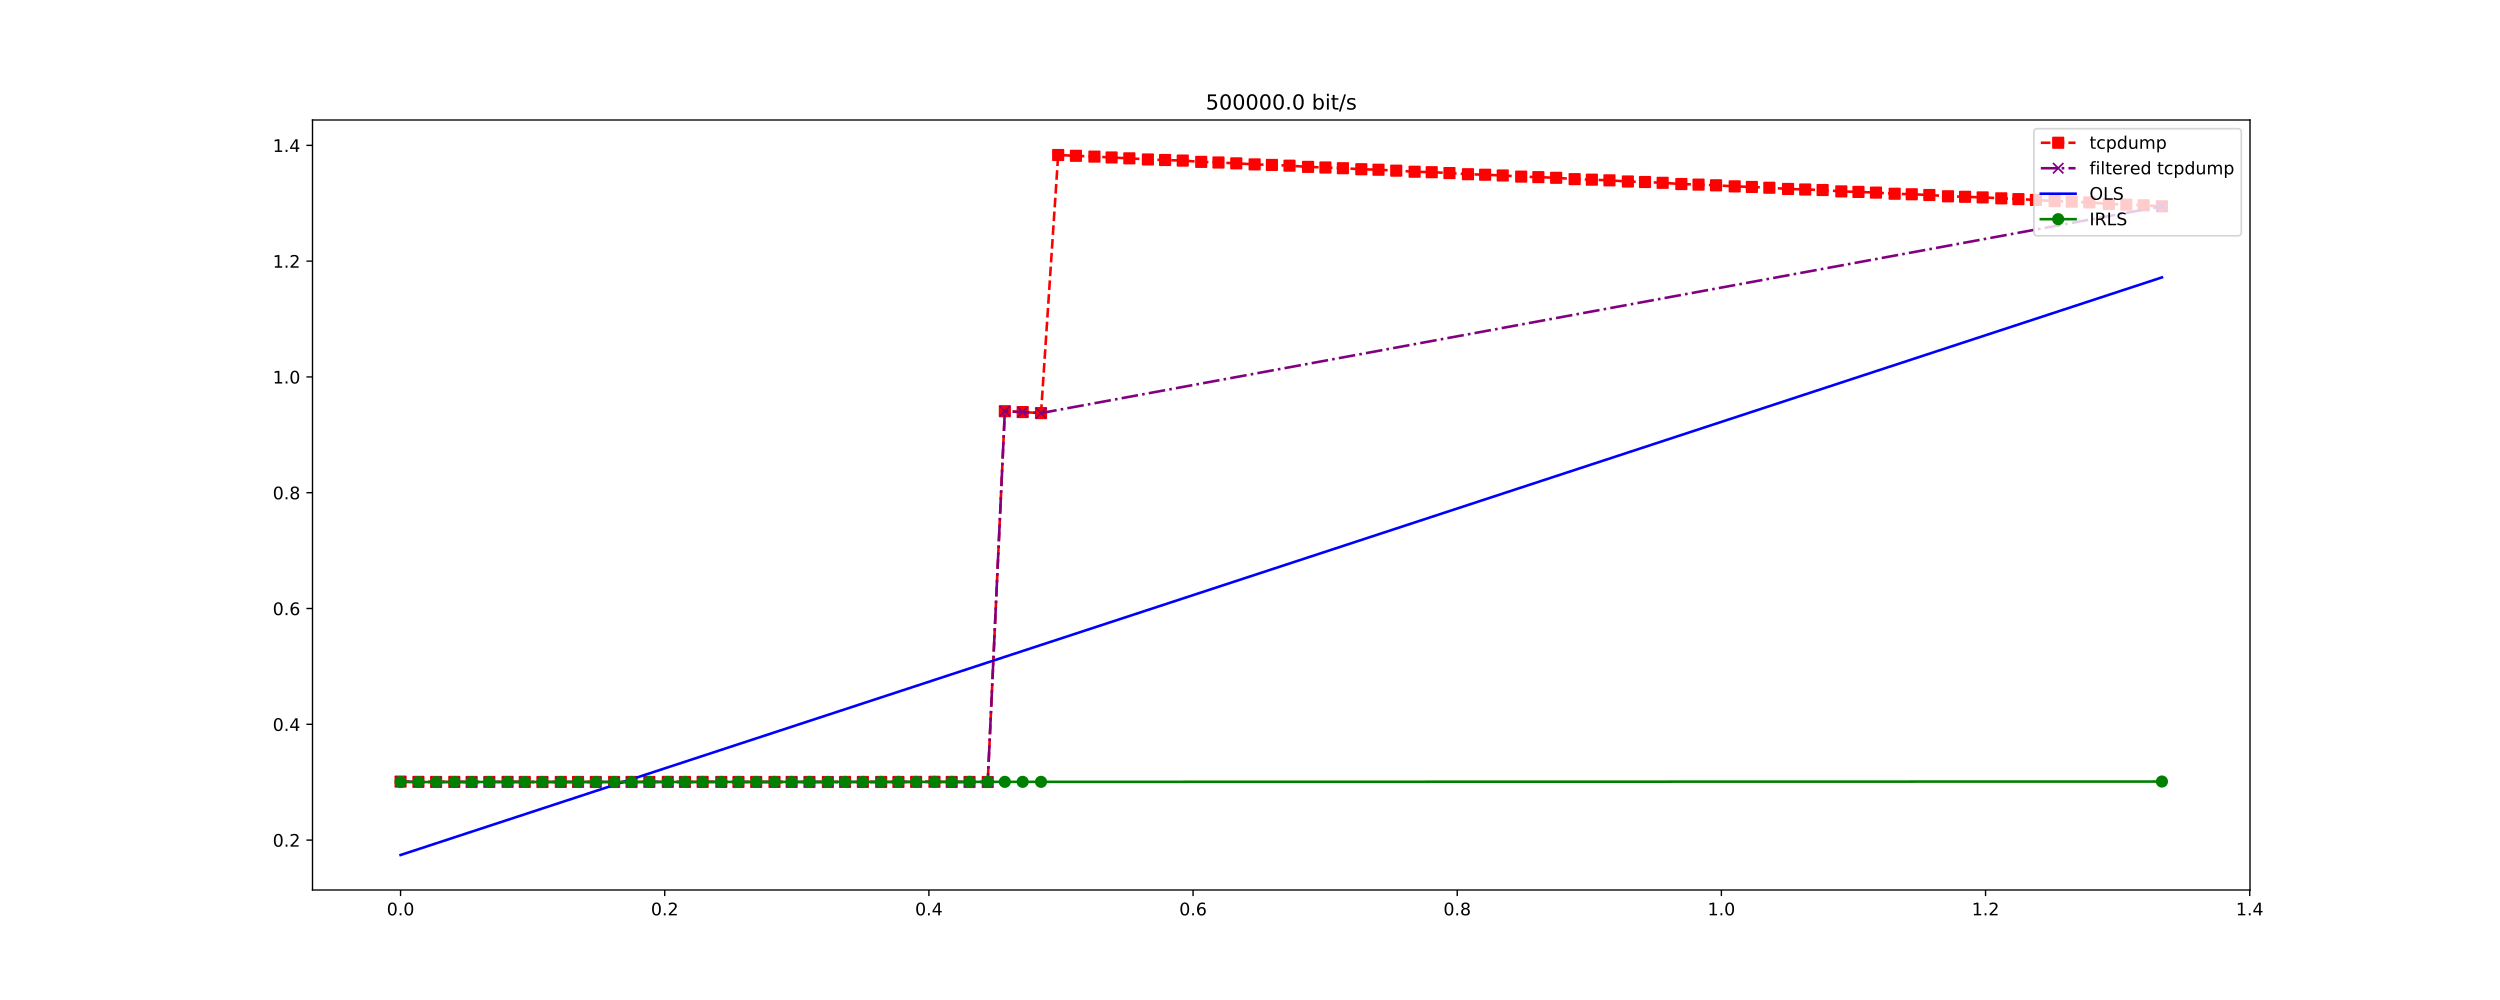 <?xml version="1.0" encoding="utf-8" standalone="no"?>
<!DOCTYPE svg PUBLIC "-//W3C//DTD SVG 1.1//EN"
  "http://www.w3.org/Graphics/SVG/1.1/DTD/svg11.dtd">
<!-- Created with matplotlib (http://matplotlib.org/) -->
<svg height="576pt" version="1.1" viewBox="0 0 1440 576" width="1440pt" xmlns="http://www.w3.org/2000/svg" xmlns:xlink="http://www.w3.org/1999/xlink">
 <defs>
  <style type="text/css">
*{stroke-linecap:butt;stroke-linejoin:round;}
  </style>
 </defs>
 <g id="figure_1">
  <g id="patch_1">
   <path d="M 0 576 
L 1440 576 
L 1440 0 
L 0 0 
z
" style="fill:#ffffff;"/>
  </g>
  <g id="axes_1">
   <g id="patch_2">
    <path d="M 180 512.64 
L 1296 512.64 
L 1296 69.12 
L 180 69.12 
z
" style="fill:#ffffff;"/>
   </g>
   <g id="matplotlib.axis_1">
    <g id="xtick_1">
     <g id="line2d_1">
      <defs>
       <path d="M 0 0 
L 0 3.5 
" id="m1a11533c5a" style="stroke:#000000;stroke-width:0.8;"/>
      </defs>
      <g>
       <use style="stroke:#000000;stroke-width:0.8;" x="230.727" xlink:href="#m1a11533c5a" y="512.64"/>
      </g>
     </g>
     <g id="text_1">
      <!-- 0.0 -->
      <defs>
       <path d="M 31.781 66.406 
Q 24.172 66.406 20.328 58.906 
Q 16.5 51.422 16.5 36.375 
Q 16.5 21.391 20.328 13.891 
Q 24.172 6.391 31.781 6.391 
Q 39.453 6.391 43.281 13.891 
Q 47.125 21.391 47.125 36.375 
Q 47.125 51.422 43.281 58.906 
Q 39.453 66.406 31.781 66.406 
z
M 31.781 74.219 
Q 44.047 74.219 50.516 64.516 
Q 56.984 54.828 56.984 36.375 
Q 56.984 17.969 50.516 8.266 
Q 44.047 -1.422 31.781 -1.422 
Q 19.531 -1.422 13.062 8.266 
Q 6.594 17.969 6.594 36.375 
Q 6.594 54.828 13.062 64.516 
Q 19.531 74.219 31.781 74.219 
z
" id="DejaVuSans-30"/>
       <path d="M 10.688 12.406 
L 21 12.406 
L 21 0 
L 10.688 0 
z
" id="DejaVuSans-2e"/>
      </defs>
      <g transform="translate(222.776 527.238)scale(0.1 -0.1)">
       <use xlink:href="#DejaVuSans-30"/>
       <use x="63.623" xlink:href="#DejaVuSans-2e"/>
       <use x="95.41" xlink:href="#DejaVuSans-30"/>
      </g>
     </g>
    </g>
    <g id="xtick_2">
     <g id="line2d_2">
      <g>
       <use style="stroke:#000000;stroke-width:0.8;" x="382.886" xlink:href="#m1a11533c5a" y="512.64"/>
      </g>
     </g>
     <g id="text_2">
      <!-- 0.2 -->
      <defs>
       <path d="M 19.188 8.297 
L 53.609 8.297 
L 53.609 0 
L 7.328 0 
L 7.328 8.297 
Q 12.938 14.109 22.625 23.891 
Q 32.328 33.688 34.812 36.531 
Q 39.547 41.844 41.422 45.531 
Q 43.312 49.219 43.312 52.781 
Q 43.312 58.594 39.234 62.25 
Q 35.156 65.922 28.609 65.922 
Q 23.969 65.922 18.812 64.312 
Q 13.672 62.703 7.812 59.422 
L 7.812 69.391 
Q 13.766 71.781 18.938 73 
Q 24.125 74.219 28.422 74.219 
Q 39.75 74.219 46.484 68.547 
Q 53.219 62.891 53.219 53.422 
Q 53.219 48.922 51.531 44.891 
Q 49.859 40.875 45.406 35.406 
Q 44.188 33.984 37.641 27.219 
Q 31.109 20.453 19.188 8.297 
z
" id="DejaVuSans-32"/>
      </defs>
      <g transform="translate(374.935 527.238)scale(0.1 -0.1)">
       <use xlink:href="#DejaVuSans-30"/>
       <use x="63.623" xlink:href="#DejaVuSans-2e"/>
       <use x="95.41" xlink:href="#DejaVuSans-32"/>
      </g>
     </g>
    </g>
    <g id="xtick_3">
     <g id="line2d_3">
      <g>
       <use style="stroke:#000000;stroke-width:0.8;" x="535.045" xlink:href="#m1a11533c5a" y="512.64"/>
      </g>
     </g>
     <g id="text_3">
      <!-- 0.4 -->
      <defs>
       <path d="M 37.797 64.312 
L 12.891 25.391 
L 37.797 25.391 
z
M 35.203 72.906 
L 47.609 72.906 
L 47.609 25.391 
L 58.016 25.391 
L 58.016 17.188 
L 47.609 17.188 
L 47.609 0 
L 37.797 0 
L 37.797 17.188 
L 4.891 17.188 
L 4.891 26.703 
z
" id="DejaVuSans-34"/>
      </defs>
      <g transform="translate(527.094 527.238)scale(0.1 -0.1)">
       <use xlink:href="#DejaVuSans-30"/>
       <use x="63.623" xlink:href="#DejaVuSans-2e"/>
       <use x="95.41" xlink:href="#DejaVuSans-34"/>
      </g>
     </g>
    </g>
    <g id="xtick_4">
     <g id="line2d_4">
      <g>
       <use style="stroke:#000000;stroke-width:0.8;" x="687.204" xlink:href="#m1a11533c5a" y="512.64"/>
      </g>
     </g>
     <g id="text_4">
      <!-- 0.6 -->
      <defs>
       <path d="M 33.016 40.375 
Q 26.375 40.375 22.484 35.828 
Q 18.609 31.297 18.609 23.391 
Q 18.609 15.531 22.484 10.953 
Q 26.375 6.391 33.016 6.391 
Q 39.656 6.391 43.531 10.953 
Q 47.406 15.531 47.406 23.391 
Q 47.406 31.297 43.531 35.828 
Q 39.656 40.375 33.016 40.375 
z
M 52.594 71.297 
L 52.594 62.312 
Q 48.875 64.062 45.094 64.984 
Q 41.312 65.922 37.594 65.922 
Q 27.828 65.922 22.672 59.328 
Q 17.531 52.734 16.797 39.406 
Q 19.672 43.656 24.016 45.922 
Q 28.375 48.188 33.594 48.188 
Q 44.578 48.188 50.953 41.516 
Q 57.328 34.859 57.328 23.391 
Q 57.328 12.156 50.688 5.359 
Q 44.047 -1.422 33.016 -1.422 
Q 20.359 -1.422 13.672 8.266 
Q 6.984 17.969 6.984 36.375 
Q 6.984 53.656 15.188 63.938 
Q 23.391 74.219 37.203 74.219 
Q 40.922 74.219 44.703 73.484 
Q 48.484 72.75 52.594 71.297 
z
" id="DejaVuSans-36"/>
      </defs>
      <g transform="translate(679.253 527.238)scale(0.1 -0.1)">
       <use xlink:href="#DejaVuSans-30"/>
       <use x="63.623" xlink:href="#DejaVuSans-2e"/>
       <use x="95.41" xlink:href="#DejaVuSans-36"/>
      </g>
     </g>
    </g>
    <g id="xtick_5">
     <g id="line2d_5">
      <g>
       <use style="stroke:#000000;stroke-width:0.8;" x="839.363" xlink:href="#m1a11533c5a" y="512.64"/>
      </g>
     </g>
     <g id="text_5">
      <!-- 0.8 -->
      <defs>
       <path d="M 31.781 34.625 
Q 24.75 34.625 20.719 30.859 
Q 16.703 27.094 16.703 20.516 
Q 16.703 13.922 20.719 10.156 
Q 24.75 6.391 31.781 6.391 
Q 38.812 6.391 42.859 10.172 
Q 46.922 13.969 46.922 20.516 
Q 46.922 27.094 42.891 30.859 
Q 38.875 34.625 31.781 34.625 
z
M 21.922 38.812 
Q 15.578 40.375 12.031 44.719 
Q 8.5 49.078 8.5 55.328 
Q 8.5 64.062 14.719 69.141 
Q 20.953 74.219 31.781 74.219 
Q 42.672 74.219 48.875 69.141 
Q 55.078 64.062 55.078 55.328 
Q 55.078 49.078 51.531 44.719 
Q 48 40.375 41.703 38.812 
Q 48.828 37.156 52.797 32.312 
Q 56.781 27.484 56.781 20.516 
Q 56.781 9.906 50.312 4.234 
Q 43.844 -1.422 31.781 -1.422 
Q 19.734 -1.422 13.25 4.234 
Q 6.781 9.906 6.781 20.516 
Q 6.781 27.484 10.781 32.312 
Q 14.797 37.156 21.922 38.812 
z
M 18.312 54.391 
Q 18.312 48.734 21.844 45.562 
Q 25.391 42.391 31.781 42.391 
Q 38.141 42.391 41.719 45.562 
Q 45.312 48.734 45.312 54.391 
Q 45.312 60.062 41.719 63.234 
Q 38.141 66.406 31.781 66.406 
Q 25.391 66.406 21.844 63.234 
Q 18.312 60.062 18.312 54.391 
z
" id="DejaVuSans-38"/>
      </defs>
      <g transform="translate(831.412 527.238)scale(0.1 -0.1)">
       <use xlink:href="#DejaVuSans-30"/>
       <use x="63.623" xlink:href="#DejaVuSans-2e"/>
       <use x="95.41" xlink:href="#DejaVuSans-38"/>
      </g>
     </g>
    </g>
    <g id="xtick_6">
     <g id="line2d_6">
      <g>
       <use style="stroke:#000000;stroke-width:0.8;" x="991.522" xlink:href="#m1a11533c5a" y="512.64"/>
      </g>
     </g>
     <g id="text_6">
      <!-- 1.0 -->
      <defs>
       <path d="M 12.406 8.297 
L 28.516 8.297 
L 28.516 63.922 
L 10.984 60.406 
L 10.984 69.391 
L 28.422 72.906 
L 38.281 72.906 
L 38.281 8.297 
L 54.391 8.297 
L 54.391 0 
L 12.406 0 
z
" id="DejaVuSans-31"/>
      </defs>
      <g transform="translate(983.571 527.238)scale(0.1 -0.1)">
       <use xlink:href="#DejaVuSans-31"/>
       <use x="63.623" xlink:href="#DejaVuSans-2e"/>
       <use x="95.41" xlink:href="#DejaVuSans-30"/>
      </g>
     </g>
    </g>
    <g id="xtick_7">
     <g id="line2d_7">
      <g>
       <use style="stroke:#000000;stroke-width:0.8;" x="1143.681" xlink:href="#m1a11533c5a" y="512.64"/>
      </g>
     </g>
     <g id="text_7">
      <!-- 1.2 -->
      <g transform="translate(1135.73 527.238)scale(0.1 -0.1)">
       <use xlink:href="#DejaVuSans-31"/>
       <use x="63.623" xlink:href="#DejaVuSans-2e"/>
       <use x="95.41" xlink:href="#DejaVuSans-32"/>
      </g>
     </g>
    </g>
    <g id="xtick_8">
     <g id="line2d_8">
      <g>
       <use style="stroke:#000000;stroke-width:0.8;" x="1295.84" xlink:href="#m1a11533c5a" y="512.64"/>
      </g>
     </g>
     <g id="text_8">
      <!-- 1.4 -->
      <g transform="translate(1287.889 527.238)scale(0.1 -0.1)">
       <use xlink:href="#DejaVuSans-31"/>
       <use x="63.623" xlink:href="#DejaVuSans-2e"/>
       <use x="95.41" xlink:href="#DejaVuSans-34"/>
      </g>
     </g>
    </g>
   </g>
   <g id="matplotlib.axis_2">
    <g id="ytick_1">
     <g id="line2d_9">
      <defs>
       <path d="M 0 0 
L -3.5 0 
" id="m6f95497fe3" style="stroke:#000000;stroke-width:0.8;"/>
      </defs>
      <g>
       <use style="stroke:#000000;stroke-width:0.8;" x="180" xlink:href="#m6f95497fe3" y="483.896"/>
      </g>
     </g>
     <g id="text_9">
      <!-- 0.2 -->
      <g transform="translate(157.097 487.695)scale(0.1 -0.1)">
       <use xlink:href="#DejaVuSans-30"/>
       <use x="63.623" xlink:href="#DejaVuSans-2e"/>
       <use x="95.41" xlink:href="#DejaVuSans-32"/>
      </g>
     </g>
    </g>
    <g id="ytick_2">
     <g id="line2d_10">
      <g>
       <use style="stroke:#000000;stroke-width:0.8;" x="180" xlink:href="#m6f95497fe3" y="417.199"/>
      </g>
     </g>
     <g id="text_10">
      <!-- 0.4 -->
      <g transform="translate(157.097 420.999)scale(0.1 -0.1)">
       <use xlink:href="#DejaVuSans-30"/>
       <use x="63.623" xlink:href="#DejaVuSans-2e"/>
       <use x="95.41" xlink:href="#DejaVuSans-34"/>
      </g>
     </g>
    </g>
    <g id="ytick_3">
     <g id="line2d_11">
      <g>
       <use style="stroke:#000000;stroke-width:0.8;" x="180" xlink:href="#m6f95497fe3" y="350.503"/>
      </g>
     </g>
     <g id="text_11">
      <!-- 0.6 -->
      <g transform="translate(157.097 354.302)scale(0.1 -0.1)">
       <use xlink:href="#DejaVuSans-30"/>
       <use x="63.623" xlink:href="#DejaVuSans-2e"/>
       <use x="95.41" xlink:href="#DejaVuSans-36"/>
      </g>
     </g>
    </g>
    <g id="ytick_4">
     <g id="line2d_12">
      <g>
       <use style="stroke:#000000;stroke-width:0.8;" x="180" xlink:href="#m6f95497fe3" y="283.807"/>
      </g>
     </g>
     <g id="text_12">
      <!-- 0.8 -->
      <g transform="translate(157.097 287.606)scale(0.1 -0.1)">
       <use xlink:href="#DejaVuSans-30"/>
       <use x="63.623" xlink:href="#DejaVuSans-2e"/>
       <use x="95.41" xlink:href="#DejaVuSans-38"/>
      </g>
     </g>
    </g>
    <g id="ytick_5">
     <g id="line2d_13">
      <g>
       <use style="stroke:#000000;stroke-width:0.8;" x="180" xlink:href="#m6f95497fe3" y="217.111"/>
      </g>
     </g>
     <g id="text_13">
      <!-- 1.0 -->
      <g transform="translate(157.097 220.91)scale(0.1 -0.1)">
       <use xlink:href="#DejaVuSans-31"/>
       <use x="63.623" xlink:href="#DejaVuSans-2e"/>
       <use x="95.41" xlink:href="#DejaVuSans-30"/>
      </g>
     </g>
    </g>
    <g id="ytick_6">
     <g id="line2d_14">
      <g>
       <use style="stroke:#000000;stroke-width:0.8;" x="180" xlink:href="#m6f95497fe3" y="150.414"/>
      </g>
     </g>
     <g id="text_14">
      <!-- 1.2 -->
      <g transform="translate(157.097 154.214)scale(0.1 -0.1)">
       <use xlink:href="#DejaVuSans-31"/>
       <use x="63.623" xlink:href="#DejaVuSans-2e"/>
       <use x="95.41" xlink:href="#DejaVuSans-32"/>
      </g>
     </g>
    </g>
    <g id="ytick_7">
     <g id="line2d_15">
      <g>
       <use style="stroke:#000000;stroke-width:0.8;" x="180" xlink:href="#m6f95497fe3" y="83.718"/>
      </g>
     </g>
     <g id="text_15">
      <!-- 1.4 -->
      <g transform="translate(157.097 87.517)scale(0.1 -0.1)">
       <use xlink:href="#DejaVuSans-31"/>
       <use x="63.623" xlink:href="#DejaVuSans-2e"/>
       <use x="95.41" xlink:href="#DejaVuSans-34"/>
      </g>
     </g>
    </g>
   </g>
   <g id="line2d_16">
    <path clip-path="url(#pec28e79704)" d="M 230.727 450.203 
L 241.018 450.363 
L 251.204 450.39 
L 261.674 450.376 
L 271.663 450.412 
L 281.847 450.404 
L 292.365 450.361 
L 302.267 450.398 
L 312.444 450.415 
L 323.008 450.4 
L 332.95 450.4 
L 343.181 450.408 
L 353.738 450.408 
L 363.772 450.408 
L 374.025 450.381 
L 384.648 450.374 
L 394.531 450.407 
L 404.713 450.376 
L 415.462 450.392 
L 425.355 450.41 
L 435.576 450.407 
L 446.117 450.401 
L 455.992 450.4 
L 466.244 450.411 
L 476.857 450.426 
L 486.75 450.404 
L 497.001 450.397 
L 507.559 450.41 
L 517.495 450.407 
L 527.694 450.362 
L 538.253 450.326 
L 548.185 450.415 
L 558.444 450.415 
L 568.934 450.425 
L 578.79 236.85 
L 589.058 237.352 
L 599.633 237.942 
L 609.507 89.28 
L 619.73 89.748 
L 630.393 90.201 
L 640.284 90.714 
L 650.505 91.188 
L 661.184 91.85 
L 671.089 92.17 
L 681.268 92.488 
L 691.898 93.247 
L 701.839 93.596 
L 712.089 94.076 
L 722.668 94.68 
L 732.618 94.988 
L 742.764 95.43 
L 753.445 96.127 
L 763.439 96.483 
L 773.504 96.882 
L 784.111 97.475 
L 794.014 97.766 
L 804.234 98.291 
L 814.821 98.916 
L 824.672 99.175 
L 834.882 99.684 
L 845.553 100.347 
L 855.435 100.645 
L 865.568 101.081 
L 876.206 101.719 
L 886.088 102.04 
L 896.336 102.4 
L 906.997 103.17 
L 916.905 103.498 
L 927.037 103.878 
L 937.648 104.543 
L 947.513 104.831 
L 957.696 105.298 
L 968.455 106.005 
L 978.355 106.323 
L 988.448 106.732 
L 999.19 107.347 
L 1009.076 107.686 
L 1019.144 108.131 
L 1029.907 108.841 
L 1039.796 109.152 
L 1049.825 109.436 
L 1060.6 110.241 
L 1070.469 110.538 
L 1080.57 110.951 
L 1091.322 111.601 
L 1101.173 111.889 
L 1111.297 112.322 
L 1122.041 113.063 
L 1131.889 113.357 
L 1142.01 113.693 
L 1152.749 114.226 
L 1162.603 114.7 
L 1172.688 115.156 
L 1183.466 115.869 
L 1193.324 116.165 
L 1203.456 116.582 
L 1214.689 117.479 
L 1224.756 117.894 
L 1234.758 118.253 
L 1245.273 118.824 
" style="fill:none;stroke:#ff0000;stroke-dasharray:5.55,2.4;stroke-dashoffset:0;stroke-width:1.5;"/>
    <defs>
     <path d="M -3 3 
L 3 3 
L 3 -3 
L -3 -3 
z
" id="mde1d4f06ae" style="stroke:#ff0000;stroke-linejoin:miter;"/>
    </defs>
    <g clip-path="url(#pec28e79704)">
     <use style="fill:#ff0000;stroke:#ff0000;stroke-linejoin:miter;" x="230.727" xlink:href="#mde1d4f06ae" y="450.203"/>
     <use style="fill:#ff0000;stroke:#ff0000;stroke-linejoin:miter;" x="241.018" xlink:href="#mde1d4f06ae" y="450.363"/>
     <use style="fill:#ff0000;stroke:#ff0000;stroke-linejoin:miter;" x="251.204" xlink:href="#mde1d4f06ae" y="450.39"/>
     <use style="fill:#ff0000;stroke:#ff0000;stroke-linejoin:miter;" x="261.674" xlink:href="#mde1d4f06ae" y="450.376"/>
     <use style="fill:#ff0000;stroke:#ff0000;stroke-linejoin:miter;" x="271.663" xlink:href="#mde1d4f06ae" y="450.412"/>
     <use style="fill:#ff0000;stroke:#ff0000;stroke-linejoin:miter;" x="281.847" xlink:href="#mde1d4f06ae" y="450.404"/>
     <use style="fill:#ff0000;stroke:#ff0000;stroke-linejoin:miter;" x="292.365" xlink:href="#mde1d4f06ae" y="450.361"/>
     <use style="fill:#ff0000;stroke:#ff0000;stroke-linejoin:miter;" x="302.267" xlink:href="#mde1d4f06ae" y="450.398"/>
     <use style="fill:#ff0000;stroke:#ff0000;stroke-linejoin:miter;" x="312.444" xlink:href="#mde1d4f06ae" y="450.415"/>
     <use style="fill:#ff0000;stroke:#ff0000;stroke-linejoin:miter;" x="323.008" xlink:href="#mde1d4f06ae" y="450.4"/>
     <use style="fill:#ff0000;stroke:#ff0000;stroke-linejoin:miter;" x="332.95" xlink:href="#mde1d4f06ae" y="450.4"/>
     <use style="fill:#ff0000;stroke:#ff0000;stroke-linejoin:miter;" x="343.181" xlink:href="#mde1d4f06ae" y="450.408"/>
     <use style="fill:#ff0000;stroke:#ff0000;stroke-linejoin:miter;" x="353.738" xlink:href="#mde1d4f06ae" y="450.408"/>
     <use style="fill:#ff0000;stroke:#ff0000;stroke-linejoin:miter;" x="363.772" xlink:href="#mde1d4f06ae" y="450.408"/>
     <use style="fill:#ff0000;stroke:#ff0000;stroke-linejoin:miter;" x="374.025" xlink:href="#mde1d4f06ae" y="450.381"/>
     <use style="fill:#ff0000;stroke:#ff0000;stroke-linejoin:miter;" x="384.648" xlink:href="#mde1d4f06ae" y="450.374"/>
     <use style="fill:#ff0000;stroke:#ff0000;stroke-linejoin:miter;" x="394.531" xlink:href="#mde1d4f06ae" y="450.407"/>
     <use style="fill:#ff0000;stroke:#ff0000;stroke-linejoin:miter;" x="404.713" xlink:href="#mde1d4f06ae" y="450.376"/>
     <use style="fill:#ff0000;stroke:#ff0000;stroke-linejoin:miter;" x="415.462" xlink:href="#mde1d4f06ae" y="450.392"/>
     <use style="fill:#ff0000;stroke:#ff0000;stroke-linejoin:miter;" x="425.355" xlink:href="#mde1d4f06ae" y="450.41"/>
     <use style="fill:#ff0000;stroke:#ff0000;stroke-linejoin:miter;" x="435.576" xlink:href="#mde1d4f06ae" y="450.407"/>
     <use style="fill:#ff0000;stroke:#ff0000;stroke-linejoin:miter;" x="446.117" xlink:href="#mde1d4f06ae" y="450.401"/>
     <use style="fill:#ff0000;stroke:#ff0000;stroke-linejoin:miter;" x="455.992" xlink:href="#mde1d4f06ae" y="450.4"/>
     <use style="fill:#ff0000;stroke:#ff0000;stroke-linejoin:miter;" x="466.244" xlink:href="#mde1d4f06ae" y="450.411"/>
     <use style="fill:#ff0000;stroke:#ff0000;stroke-linejoin:miter;" x="476.857" xlink:href="#mde1d4f06ae" y="450.426"/>
     <use style="fill:#ff0000;stroke:#ff0000;stroke-linejoin:miter;" x="486.75" xlink:href="#mde1d4f06ae" y="450.404"/>
     <use style="fill:#ff0000;stroke:#ff0000;stroke-linejoin:miter;" x="497.001" xlink:href="#mde1d4f06ae" y="450.397"/>
     <use style="fill:#ff0000;stroke:#ff0000;stroke-linejoin:miter;" x="507.559" xlink:href="#mde1d4f06ae" y="450.41"/>
     <use style="fill:#ff0000;stroke:#ff0000;stroke-linejoin:miter;" x="517.495" xlink:href="#mde1d4f06ae" y="450.407"/>
     <use style="fill:#ff0000;stroke:#ff0000;stroke-linejoin:miter;" x="527.694" xlink:href="#mde1d4f06ae" y="450.362"/>
     <use style="fill:#ff0000;stroke:#ff0000;stroke-linejoin:miter;" x="538.253" xlink:href="#mde1d4f06ae" y="450.326"/>
     <use style="fill:#ff0000;stroke:#ff0000;stroke-linejoin:miter;" x="548.185" xlink:href="#mde1d4f06ae" y="450.415"/>
     <use style="fill:#ff0000;stroke:#ff0000;stroke-linejoin:miter;" x="558.444" xlink:href="#mde1d4f06ae" y="450.415"/>
     <use style="fill:#ff0000;stroke:#ff0000;stroke-linejoin:miter;" x="568.934" xlink:href="#mde1d4f06ae" y="450.425"/>
     <use style="fill:#ff0000;stroke:#ff0000;stroke-linejoin:miter;" x="578.79" xlink:href="#mde1d4f06ae" y="236.85"/>
     <use style="fill:#ff0000;stroke:#ff0000;stroke-linejoin:miter;" x="589.058" xlink:href="#mde1d4f06ae" y="237.352"/>
     <use style="fill:#ff0000;stroke:#ff0000;stroke-linejoin:miter;" x="599.633" xlink:href="#mde1d4f06ae" y="237.942"/>
     <use style="fill:#ff0000;stroke:#ff0000;stroke-linejoin:miter;" x="609.507" xlink:href="#mde1d4f06ae" y="89.28"/>
     <use style="fill:#ff0000;stroke:#ff0000;stroke-linejoin:miter;" x="619.73" xlink:href="#mde1d4f06ae" y="89.748"/>
     <use style="fill:#ff0000;stroke:#ff0000;stroke-linejoin:miter;" x="630.393" xlink:href="#mde1d4f06ae" y="90.201"/>
     <use style="fill:#ff0000;stroke:#ff0000;stroke-linejoin:miter;" x="640.284" xlink:href="#mde1d4f06ae" y="90.714"/>
     <use style="fill:#ff0000;stroke:#ff0000;stroke-linejoin:miter;" x="650.505" xlink:href="#mde1d4f06ae" y="91.188"/>
     <use style="fill:#ff0000;stroke:#ff0000;stroke-linejoin:miter;" x="661.184" xlink:href="#mde1d4f06ae" y="91.85"/>
     <use style="fill:#ff0000;stroke:#ff0000;stroke-linejoin:miter;" x="671.089" xlink:href="#mde1d4f06ae" y="92.17"/>
     <use style="fill:#ff0000;stroke:#ff0000;stroke-linejoin:miter;" x="681.268" xlink:href="#mde1d4f06ae" y="92.488"/>
     <use style="fill:#ff0000;stroke:#ff0000;stroke-linejoin:miter;" x="691.898" xlink:href="#mde1d4f06ae" y="93.247"/>
     <use style="fill:#ff0000;stroke:#ff0000;stroke-linejoin:miter;" x="701.839" xlink:href="#mde1d4f06ae" y="93.596"/>
     <use style="fill:#ff0000;stroke:#ff0000;stroke-linejoin:miter;" x="712.089" xlink:href="#mde1d4f06ae" y="94.076"/>
     <use style="fill:#ff0000;stroke:#ff0000;stroke-linejoin:miter;" x="722.668" xlink:href="#mde1d4f06ae" y="94.68"/>
     <use style="fill:#ff0000;stroke:#ff0000;stroke-linejoin:miter;" x="732.618" xlink:href="#mde1d4f06ae" y="94.988"/>
     <use style="fill:#ff0000;stroke:#ff0000;stroke-linejoin:miter;" x="742.764" xlink:href="#mde1d4f06ae" y="95.43"/>
     <use style="fill:#ff0000;stroke:#ff0000;stroke-linejoin:miter;" x="753.445" xlink:href="#mde1d4f06ae" y="96.127"/>
     <use style="fill:#ff0000;stroke:#ff0000;stroke-linejoin:miter;" x="763.439" xlink:href="#mde1d4f06ae" y="96.483"/>
     <use style="fill:#ff0000;stroke:#ff0000;stroke-linejoin:miter;" x="773.504" xlink:href="#mde1d4f06ae" y="96.882"/>
     <use style="fill:#ff0000;stroke:#ff0000;stroke-linejoin:miter;" x="784.111" xlink:href="#mde1d4f06ae" y="97.475"/>
     <use style="fill:#ff0000;stroke:#ff0000;stroke-linejoin:miter;" x="794.014" xlink:href="#mde1d4f06ae" y="97.766"/>
     <use style="fill:#ff0000;stroke:#ff0000;stroke-linejoin:miter;" x="804.234" xlink:href="#mde1d4f06ae" y="98.291"/>
     <use style="fill:#ff0000;stroke:#ff0000;stroke-linejoin:miter;" x="814.821" xlink:href="#mde1d4f06ae" y="98.916"/>
     <use style="fill:#ff0000;stroke:#ff0000;stroke-linejoin:miter;" x="824.672" xlink:href="#mde1d4f06ae" y="99.175"/>
     <use style="fill:#ff0000;stroke:#ff0000;stroke-linejoin:miter;" x="834.882" xlink:href="#mde1d4f06ae" y="99.684"/>
     <use style="fill:#ff0000;stroke:#ff0000;stroke-linejoin:miter;" x="845.553" xlink:href="#mde1d4f06ae" y="100.347"/>
     <use style="fill:#ff0000;stroke:#ff0000;stroke-linejoin:miter;" x="855.435" xlink:href="#mde1d4f06ae" y="100.645"/>
     <use style="fill:#ff0000;stroke:#ff0000;stroke-linejoin:miter;" x="865.568" xlink:href="#mde1d4f06ae" y="101.081"/>
     <use style="fill:#ff0000;stroke:#ff0000;stroke-linejoin:miter;" x="876.206" xlink:href="#mde1d4f06ae" y="101.719"/>
     <use style="fill:#ff0000;stroke:#ff0000;stroke-linejoin:miter;" x="886.088" xlink:href="#mde1d4f06ae" y="102.04"/>
     <use style="fill:#ff0000;stroke:#ff0000;stroke-linejoin:miter;" x="896.336" xlink:href="#mde1d4f06ae" y="102.4"/>
     <use style="fill:#ff0000;stroke:#ff0000;stroke-linejoin:miter;" x="906.997" xlink:href="#mde1d4f06ae" y="103.17"/>
     <use style="fill:#ff0000;stroke:#ff0000;stroke-linejoin:miter;" x="916.905" xlink:href="#mde1d4f06ae" y="103.498"/>
     <use style="fill:#ff0000;stroke:#ff0000;stroke-linejoin:miter;" x="927.037" xlink:href="#mde1d4f06ae" y="103.878"/>
     <use style="fill:#ff0000;stroke:#ff0000;stroke-linejoin:miter;" x="937.648" xlink:href="#mde1d4f06ae" y="104.543"/>
     <use style="fill:#ff0000;stroke:#ff0000;stroke-linejoin:miter;" x="947.513" xlink:href="#mde1d4f06ae" y="104.831"/>
     <use style="fill:#ff0000;stroke:#ff0000;stroke-linejoin:miter;" x="957.696" xlink:href="#mde1d4f06ae" y="105.298"/>
     <use style="fill:#ff0000;stroke:#ff0000;stroke-linejoin:miter;" x="968.455" xlink:href="#mde1d4f06ae" y="106.005"/>
     <use style="fill:#ff0000;stroke:#ff0000;stroke-linejoin:miter;" x="978.355" xlink:href="#mde1d4f06ae" y="106.323"/>
     <use style="fill:#ff0000;stroke:#ff0000;stroke-linejoin:miter;" x="988.448" xlink:href="#mde1d4f06ae" y="106.732"/>
     <use style="fill:#ff0000;stroke:#ff0000;stroke-linejoin:miter;" x="999.19" xlink:href="#mde1d4f06ae" y="107.347"/>
     <use style="fill:#ff0000;stroke:#ff0000;stroke-linejoin:miter;" x="1009.076" xlink:href="#mde1d4f06ae" y="107.686"/>
     <use style="fill:#ff0000;stroke:#ff0000;stroke-linejoin:miter;" x="1019.144" xlink:href="#mde1d4f06ae" y="108.131"/>
     <use style="fill:#ff0000;stroke:#ff0000;stroke-linejoin:miter;" x="1029.907" xlink:href="#mde1d4f06ae" y="108.841"/>
     <use style="fill:#ff0000;stroke:#ff0000;stroke-linejoin:miter;" x="1039.796" xlink:href="#mde1d4f06ae" y="109.152"/>
     <use style="fill:#ff0000;stroke:#ff0000;stroke-linejoin:miter;" x="1049.825" xlink:href="#mde1d4f06ae" y="109.436"/>
     <use style="fill:#ff0000;stroke:#ff0000;stroke-linejoin:miter;" x="1060.6" xlink:href="#mde1d4f06ae" y="110.241"/>
     <use style="fill:#ff0000;stroke:#ff0000;stroke-linejoin:miter;" x="1070.469" xlink:href="#mde1d4f06ae" y="110.538"/>
     <use style="fill:#ff0000;stroke:#ff0000;stroke-linejoin:miter;" x="1080.57" xlink:href="#mde1d4f06ae" y="110.951"/>
     <use style="fill:#ff0000;stroke:#ff0000;stroke-linejoin:miter;" x="1091.322" xlink:href="#mde1d4f06ae" y="111.601"/>
     <use style="fill:#ff0000;stroke:#ff0000;stroke-linejoin:miter;" x="1101.173" xlink:href="#mde1d4f06ae" y="111.889"/>
     <use style="fill:#ff0000;stroke:#ff0000;stroke-linejoin:miter;" x="1111.297" xlink:href="#mde1d4f06ae" y="112.322"/>
     <use style="fill:#ff0000;stroke:#ff0000;stroke-linejoin:miter;" x="1122.041" xlink:href="#mde1d4f06ae" y="113.063"/>
     <use style="fill:#ff0000;stroke:#ff0000;stroke-linejoin:miter;" x="1131.889" xlink:href="#mde1d4f06ae" y="113.357"/>
     <use style="fill:#ff0000;stroke:#ff0000;stroke-linejoin:miter;" x="1142.01" xlink:href="#mde1d4f06ae" y="113.693"/>
     <use style="fill:#ff0000;stroke:#ff0000;stroke-linejoin:miter;" x="1152.749" xlink:href="#mde1d4f06ae" y="114.226"/>
     <use style="fill:#ff0000;stroke:#ff0000;stroke-linejoin:miter;" x="1162.603" xlink:href="#mde1d4f06ae" y="114.7"/>
     <use style="fill:#ff0000;stroke:#ff0000;stroke-linejoin:miter;" x="1172.688" xlink:href="#mde1d4f06ae" y="115.156"/>
     <use style="fill:#ff0000;stroke:#ff0000;stroke-linejoin:miter;" x="1183.466" xlink:href="#mde1d4f06ae" y="115.869"/>
     <use style="fill:#ff0000;stroke:#ff0000;stroke-linejoin:miter;" x="1193.324" xlink:href="#mde1d4f06ae" y="116.165"/>
     <use style="fill:#ff0000;stroke:#ff0000;stroke-linejoin:miter;" x="1203.456" xlink:href="#mde1d4f06ae" y="116.582"/>
     <use style="fill:#ff0000;stroke:#ff0000;stroke-linejoin:miter;" x="1214.689" xlink:href="#mde1d4f06ae" y="117.479"/>
     <use style="fill:#ff0000;stroke:#ff0000;stroke-linejoin:miter;" x="1224.756" xlink:href="#mde1d4f06ae" y="117.894"/>
     <use style="fill:#ff0000;stroke:#ff0000;stroke-linejoin:miter;" x="1234.758" xlink:href="#mde1d4f06ae" y="118.253"/>
     <use style="fill:#ff0000;stroke:#ff0000;stroke-linejoin:miter;" x="1245.273" xlink:href="#mde1d4f06ae" y="118.824"/>
    </g>
   </g>
   <g id="line2d_17">
    <path clip-path="url(#pec28e79704)" d="M 230.727 450.203 
L 241.018 450.363 
L 251.204 450.39 
L 261.674 450.376 
L 271.663 450.412 
L 281.847 450.404 
L 292.365 450.361 
L 302.267 450.398 
L 312.444 450.415 
L 323.008 450.4 
L 332.95 450.4 
L 343.181 450.408 
L 353.738 450.408 
L 363.772 450.408 
L 374.025 450.381 
L 384.648 450.374 
L 394.531 450.407 
L 404.713 450.376 
L 415.462 450.392 
L 425.355 450.41 
L 435.576 450.407 
L 446.117 450.401 
L 455.992 450.4 
L 466.244 450.411 
L 476.857 450.426 
L 486.75 450.404 
L 497.001 450.397 
L 507.559 450.41 
L 517.495 450.407 
L 527.694 450.362 
L 538.253 450.326 
L 548.185 450.415 
L 558.444 450.415 
L 568.934 450.425 
L 578.79 236.85 
L 589.058 237.352 
L 599.633 237.942 
L 1245.273 118.824 
" style="fill:none;stroke:#800080;stroke-dasharray:9.6,2.4,1.5,2.4;stroke-dashoffset:0;stroke-width:1.5;"/>
    <defs>
     <path d="M -3 3 
L 3 -3 
M -3 -3 
L 3 3 
" id="m3cf29ddcf7" style="stroke:#800080;"/>
    </defs>
    <g clip-path="url(#pec28e79704)">
     <use style="fill:#800080;stroke:#800080;" x="230.727" xlink:href="#m3cf29ddcf7" y="450.203"/>
     <use style="fill:#800080;stroke:#800080;" x="241.018" xlink:href="#m3cf29ddcf7" y="450.363"/>
     <use style="fill:#800080;stroke:#800080;" x="251.204" xlink:href="#m3cf29ddcf7" y="450.39"/>
     <use style="fill:#800080;stroke:#800080;" x="261.674" xlink:href="#m3cf29ddcf7" y="450.376"/>
     <use style="fill:#800080;stroke:#800080;" x="271.663" xlink:href="#m3cf29ddcf7" y="450.412"/>
     <use style="fill:#800080;stroke:#800080;" x="281.847" xlink:href="#m3cf29ddcf7" y="450.404"/>
     <use style="fill:#800080;stroke:#800080;" x="292.365" xlink:href="#m3cf29ddcf7" y="450.361"/>
     <use style="fill:#800080;stroke:#800080;" x="302.267" xlink:href="#m3cf29ddcf7" y="450.398"/>
     <use style="fill:#800080;stroke:#800080;" x="312.444" xlink:href="#m3cf29ddcf7" y="450.415"/>
     <use style="fill:#800080;stroke:#800080;" x="323.008" xlink:href="#m3cf29ddcf7" y="450.4"/>
     <use style="fill:#800080;stroke:#800080;" x="332.95" xlink:href="#m3cf29ddcf7" y="450.4"/>
     <use style="fill:#800080;stroke:#800080;" x="343.181" xlink:href="#m3cf29ddcf7" y="450.408"/>
     <use style="fill:#800080;stroke:#800080;" x="353.738" xlink:href="#m3cf29ddcf7" y="450.408"/>
     <use style="fill:#800080;stroke:#800080;" x="363.772" xlink:href="#m3cf29ddcf7" y="450.408"/>
     <use style="fill:#800080;stroke:#800080;" x="374.025" xlink:href="#m3cf29ddcf7" y="450.381"/>
     <use style="fill:#800080;stroke:#800080;" x="384.648" xlink:href="#m3cf29ddcf7" y="450.374"/>
     <use style="fill:#800080;stroke:#800080;" x="394.531" xlink:href="#m3cf29ddcf7" y="450.407"/>
     <use style="fill:#800080;stroke:#800080;" x="404.713" xlink:href="#m3cf29ddcf7" y="450.376"/>
     <use style="fill:#800080;stroke:#800080;" x="415.462" xlink:href="#m3cf29ddcf7" y="450.392"/>
     <use style="fill:#800080;stroke:#800080;" x="425.355" xlink:href="#m3cf29ddcf7" y="450.41"/>
     <use style="fill:#800080;stroke:#800080;" x="435.576" xlink:href="#m3cf29ddcf7" y="450.407"/>
     <use style="fill:#800080;stroke:#800080;" x="446.117" xlink:href="#m3cf29ddcf7" y="450.401"/>
     <use style="fill:#800080;stroke:#800080;" x="455.992" xlink:href="#m3cf29ddcf7" y="450.4"/>
     <use style="fill:#800080;stroke:#800080;" x="466.244" xlink:href="#m3cf29ddcf7" y="450.411"/>
     <use style="fill:#800080;stroke:#800080;" x="476.857" xlink:href="#m3cf29ddcf7" y="450.426"/>
     <use style="fill:#800080;stroke:#800080;" x="486.75" xlink:href="#m3cf29ddcf7" y="450.404"/>
     <use style="fill:#800080;stroke:#800080;" x="497.001" xlink:href="#m3cf29ddcf7" y="450.397"/>
     <use style="fill:#800080;stroke:#800080;" x="507.559" xlink:href="#m3cf29ddcf7" y="450.41"/>
     <use style="fill:#800080;stroke:#800080;" x="517.495" xlink:href="#m3cf29ddcf7" y="450.407"/>
     <use style="fill:#800080;stroke:#800080;" x="527.694" xlink:href="#m3cf29ddcf7" y="450.362"/>
     <use style="fill:#800080;stroke:#800080;" x="538.253" xlink:href="#m3cf29ddcf7" y="450.326"/>
     <use style="fill:#800080;stroke:#800080;" x="548.185" xlink:href="#m3cf29ddcf7" y="450.415"/>
     <use style="fill:#800080;stroke:#800080;" x="558.444" xlink:href="#m3cf29ddcf7" y="450.415"/>
     <use style="fill:#800080;stroke:#800080;" x="568.934" xlink:href="#m3cf29ddcf7" y="450.425"/>
     <use style="fill:#800080;stroke:#800080;" x="578.79" xlink:href="#m3cf29ddcf7" y="236.85"/>
     <use style="fill:#800080;stroke:#800080;" x="589.058" xlink:href="#m3cf29ddcf7" y="237.352"/>
     <use style="fill:#800080;stroke:#800080;" x="599.633" xlink:href="#m3cf29ddcf7" y="237.942"/>
     <use style="fill:#800080;stroke:#800080;" x="1245.273" xlink:href="#m3cf29ddcf7" y="118.824"/>
    </g>
   </g>
   <g id="line2d_18">
    <path clip-path="url(#pec28e79704)" d="M 230.727 492.48 
L 241.018 489.105 
L 251.204 485.765 
L 261.674 482.331 
L 271.663 479.056 
L 281.847 475.716 
L 292.365 472.267 
L 302.267 469.019 
L 312.444 465.682 
L 323.008 462.218 
L 332.95 458.957 
L 343.181 455.602 
L 353.738 452.14 
L 363.772 448.85 
L 374.025 445.488 
L 384.648 442.004 
L 394.531 438.763 
L 404.713 435.424 
L 415.462 431.899 
L 425.355 428.655 
L 435.576 425.303 
L 446.117 421.846 
L 455.992 418.608 
L 466.244 415.245 
L 476.857 411.765 
L 486.75 408.521 
L 497.001 405.159 
L 507.559 401.697 
L 517.495 398.438 
L 527.694 395.094 
L 538.253 391.631 
L 548.185 388.374 
L 558.444 385.01 
L 568.934 381.57 
L 578.79 378.338 
L 589.058 374.97 
L 599.633 371.502 
L 1245.273 159.774 
" style="fill:none;stroke:#0000ff;stroke-linecap:square;stroke-width:1.5;"/>
   </g>
   <g id="line2d_19">
    <path clip-path="url(#pec28e79704)" d="M 230.727 450.441 
L 241.018 450.438 
L 251.204 450.436 
L 261.674 450.433 
L 271.663 450.43 
L 281.847 450.427 
L 292.365 450.424 
L 302.267 450.422 
L 312.444 450.419 
L 323.008 450.416 
L 332.95 450.413 
L 343.181 450.41 
L 353.738 450.407 
L 363.772 450.405 
L 374.025 450.402 
L 384.648 450.399 
L 394.531 450.396 
L 404.713 450.393 
L 415.462 450.39 
L 425.355 450.388 
L 435.576 450.385 
L 446.117 450.382 
L 455.992 450.379 
L 466.244 450.376 
L 476.857 450.374 
L 486.75 450.371 
L 497.001 450.368 
L 507.559 450.365 
L 517.495 450.362 
L 527.694 450.36 
L 538.253 450.357 
L 548.185 450.354 
L 558.444 450.351 
L 568.934 450.348 
L 578.79 450.345 
L 589.058 450.343 
L 599.633 450.34 
L 1245.273 450.162 
" style="fill:none;stroke:#008000;stroke-linecap:square;stroke-width:1.5;"/>
    <defs>
     <path d="M 0 3 
C 0.796 3 1.559 2.684 2.121 2.121 
C 2.684 1.559 3 0.796 3 0 
C 3 -0.796 2.684 -1.559 2.121 -2.121 
C 1.559 -2.684 0.796 -3 0 -3 
C -0.796 -3 -1.559 -2.684 -2.121 -2.121 
C -2.684 -1.559 -3 -0.796 -3 0 
C -3 0.796 -2.684 1.559 -2.121 2.121 
C -1.559 2.684 -0.796 3 0 3 
z
" id="m582d0ffaa4" style="stroke:#008000;"/>
    </defs>
    <g clip-path="url(#pec28e79704)">
     <use style="fill:#008000;stroke:#008000;" x="230.727" xlink:href="#m582d0ffaa4" y="450.441"/>
     <use style="fill:#008000;stroke:#008000;" x="241.018" xlink:href="#m582d0ffaa4" y="450.438"/>
     <use style="fill:#008000;stroke:#008000;" x="251.204" xlink:href="#m582d0ffaa4" y="450.436"/>
     <use style="fill:#008000;stroke:#008000;" x="261.674" xlink:href="#m582d0ffaa4" y="450.433"/>
     <use style="fill:#008000;stroke:#008000;" x="271.663" xlink:href="#m582d0ffaa4" y="450.43"/>
     <use style="fill:#008000;stroke:#008000;" x="281.847" xlink:href="#m582d0ffaa4" y="450.427"/>
     <use style="fill:#008000;stroke:#008000;" x="292.365" xlink:href="#m582d0ffaa4" y="450.424"/>
     <use style="fill:#008000;stroke:#008000;" x="302.267" xlink:href="#m582d0ffaa4" y="450.422"/>
     <use style="fill:#008000;stroke:#008000;" x="312.444" xlink:href="#m582d0ffaa4" y="450.419"/>
     <use style="fill:#008000;stroke:#008000;" x="323.008" xlink:href="#m582d0ffaa4" y="450.416"/>
     <use style="fill:#008000;stroke:#008000;" x="332.95" xlink:href="#m582d0ffaa4" y="450.413"/>
     <use style="fill:#008000;stroke:#008000;" x="343.181" xlink:href="#m582d0ffaa4" y="450.41"/>
     <use style="fill:#008000;stroke:#008000;" x="353.738" xlink:href="#m582d0ffaa4" y="450.407"/>
     <use style="fill:#008000;stroke:#008000;" x="363.772" xlink:href="#m582d0ffaa4" y="450.405"/>
     <use style="fill:#008000;stroke:#008000;" x="374.025" xlink:href="#m582d0ffaa4" y="450.402"/>
     <use style="fill:#008000;stroke:#008000;" x="384.648" xlink:href="#m582d0ffaa4" y="450.399"/>
     <use style="fill:#008000;stroke:#008000;" x="394.531" xlink:href="#m582d0ffaa4" y="450.396"/>
     <use style="fill:#008000;stroke:#008000;" x="404.713" xlink:href="#m582d0ffaa4" y="450.393"/>
     <use style="fill:#008000;stroke:#008000;" x="415.462" xlink:href="#m582d0ffaa4" y="450.39"/>
     <use style="fill:#008000;stroke:#008000;" x="425.355" xlink:href="#m582d0ffaa4" y="450.388"/>
     <use style="fill:#008000;stroke:#008000;" x="435.576" xlink:href="#m582d0ffaa4" y="450.385"/>
     <use style="fill:#008000;stroke:#008000;" x="446.117" xlink:href="#m582d0ffaa4" y="450.382"/>
     <use style="fill:#008000;stroke:#008000;" x="455.992" xlink:href="#m582d0ffaa4" y="450.379"/>
     <use style="fill:#008000;stroke:#008000;" x="466.244" xlink:href="#m582d0ffaa4" y="450.376"/>
     <use style="fill:#008000;stroke:#008000;" x="476.857" xlink:href="#m582d0ffaa4" y="450.374"/>
     <use style="fill:#008000;stroke:#008000;" x="486.75" xlink:href="#m582d0ffaa4" y="450.371"/>
     <use style="fill:#008000;stroke:#008000;" x="497.001" xlink:href="#m582d0ffaa4" y="450.368"/>
     <use style="fill:#008000;stroke:#008000;" x="507.559" xlink:href="#m582d0ffaa4" y="450.365"/>
     <use style="fill:#008000;stroke:#008000;" x="517.495" xlink:href="#m582d0ffaa4" y="450.362"/>
     <use style="fill:#008000;stroke:#008000;" x="527.694" xlink:href="#m582d0ffaa4" y="450.36"/>
     <use style="fill:#008000;stroke:#008000;" x="538.253" xlink:href="#m582d0ffaa4" y="450.357"/>
     <use style="fill:#008000;stroke:#008000;" x="548.185" xlink:href="#m582d0ffaa4" y="450.354"/>
     <use style="fill:#008000;stroke:#008000;" x="558.444" xlink:href="#m582d0ffaa4" y="450.351"/>
     <use style="fill:#008000;stroke:#008000;" x="568.934" xlink:href="#m582d0ffaa4" y="450.348"/>
     <use style="fill:#008000;stroke:#008000;" x="578.79" xlink:href="#m582d0ffaa4" y="450.345"/>
     <use style="fill:#008000;stroke:#008000;" x="589.058" xlink:href="#m582d0ffaa4" y="450.343"/>
     <use style="fill:#008000;stroke:#008000;" x="599.633" xlink:href="#m582d0ffaa4" y="450.34"/>
     <use style="fill:#008000;stroke:#008000;" x="1245.273" xlink:href="#m582d0ffaa4" y="450.162"/>
    </g>
   </g>
   <g id="patch_3">
    <path d="M 180 512.64 
L 180 69.12 
" style="fill:none;stroke:#000000;stroke-linecap:square;stroke-linejoin:miter;stroke-width:0.8;"/>
   </g>
   <g id="patch_4">
    <path d="M 1296 512.64 
L 1296 69.12 
" style="fill:none;stroke:#000000;stroke-linecap:square;stroke-linejoin:miter;stroke-width:0.8;"/>
   </g>
   <g id="patch_5">
    <path d="M 180 512.64 
L 1296 512.64 
" style="fill:none;stroke:#000000;stroke-linecap:square;stroke-linejoin:miter;stroke-width:0.8;"/>
   </g>
   <g id="patch_6">
    <path d="M 180 69.12 
L 1296 69.12 
" style="fill:none;stroke:#000000;stroke-linecap:square;stroke-linejoin:miter;stroke-width:0.8;"/>
   </g>
   <g id="text_16">
    <!-- 500000.0 bit/s -->
    <defs>
     <path d="M 10.797 72.906 
L 49.516 72.906 
L 49.516 64.594 
L 19.828 64.594 
L 19.828 46.734 
Q 21.969 47.469 24.109 47.828 
Q 26.266 48.188 28.422 48.188 
Q 40.625 48.188 47.75 41.5 
Q 54.891 34.812 54.891 23.391 
Q 54.891 11.625 47.562 5.094 
Q 40.234 -1.422 26.906 -1.422 
Q 22.312 -1.422 17.547 -0.641 
Q 12.797 0.141 7.719 1.703 
L 7.719 11.625 
Q 12.109 9.234 16.797 8.062 
Q 21.484 6.891 26.703 6.891 
Q 35.156 6.891 40.078 11.328 
Q 45.016 15.766 45.016 23.391 
Q 45.016 31 40.078 35.438 
Q 35.156 39.891 26.703 39.891 
Q 22.75 39.891 18.812 39.016 
Q 14.891 38.141 10.797 36.281 
z
" id="DejaVuSans-35"/>
     <path id="DejaVuSans-20"/>
     <path d="M 48.688 27.297 
Q 48.688 37.203 44.609 42.844 
Q 40.531 48.484 33.406 48.484 
Q 26.266 48.484 22.188 42.844 
Q 18.109 37.203 18.109 27.297 
Q 18.109 17.391 22.188 11.75 
Q 26.266 6.109 33.406 6.109 
Q 40.531 6.109 44.609 11.75 
Q 48.688 17.391 48.688 27.297 
z
M 18.109 46.391 
Q 20.953 51.266 25.266 53.625 
Q 29.594 56 35.594 56 
Q 45.562 56 51.781 48.094 
Q 58.016 40.188 58.016 27.297 
Q 58.016 14.406 51.781 6.484 
Q 45.562 -1.422 35.594 -1.422 
Q 29.594 -1.422 25.266 0.953 
Q 20.953 3.328 18.109 8.203 
L 18.109 0 
L 9.078 0 
L 9.078 75.984 
L 18.109 75.984 
z
" id="DejaVuSans-62"/>
     <path d="M 9.422 54.688 
L 18.406 54.688 
L 18.406 0 
L 9.422 0 
z
M 9.422 75.984 
L 18.406 75.984 
L 18.406 64.594 
L 9.422 64.594 
z
" id="DejaVuSans-69"/>
     <path d="M 18.312 70.219 
L 18.312 54.688 
L 36.812 54.688 
L 36.812 47.703 
L 18.312 47.703 
L 18.312 18.016 
Q 18.312 11.328 20.141 9.422 
Q 21.969 7.516 27.594 7.516 
L 36.812 7.516 
L 36.812 0 
L 27.594 0 
Q 17.188 0 13.234 3.875 
Q 9.281 7.766 9.281 18.016 
L 9.281 47.703 
L 2.688 47.703 
L 2.688 54.688 
L 9.281 54.688 
L 9.281 70.219 
z
" id="DejaVuSans-74"/>
     <path d="M 25.391 72.906 
L 33.688 72.906 
L 8.297 -9.281 
L 0 -9.281 
z
" id="DejaVuSans-2f"/>
     <path d="M 44.281 53.078 
L 44.281 44.578 
Q 40.484 46.531 36.375 47.5 
Q 32.281 48.484 27.875 48.484 
Q 21.188 48.484 17.844 46.438 
Q 14.5 44.391 14.5 40.281 
Q 14.5 37.156 16.891 35.375 
Q 19.281 33.594 26.516 31.984 
L 29.594 31.297 
Q 39.156 29.25 43.188 25.516 
Q 47.219 21.781 47.219 15.094 
Q 47.219 7.469 41.188 3.016 
Q 35.156 -1.422 24.609 -1.422 
Q 20.219 -1.422 15.453 -0.562 
Q 10.688 0.297 5.422 2 
L 5.422 11.281 
Q 10.406 8.688 15.234 7.391 
Q 20.062 6.109 24.812 6.109 
Q 31.156 6.109 34.562 8.281 
Q 37.984 10.453 37.984 14.406 
Q 37.984 18.062 35.516 20.016 
Q 33.062 21.969 24.703 23.781 
L 21.578 24.516 
Q 13.234 26.266 9.516 29.906 
Q 5.812 33.547 5.812 39.891 
Q 5.812 47.609 11.281 51.797 
Q 16.75 56 26.812 56 
Q 31.781 56 36.172 55.266 
Q 40.578 54.547 44.281 53.078 
z
" id="DejaVuSans-73"/>
    </defs>
    <g transform="translate(694.489 63.12)scale(0.12 -0.12)">
     <use xlink:href="#DejaVuSans-35"/>
     <use x="63.623" xlink:href="#DejaVuSans-30"/>
     <use x="127.246" xlink:href="#DejaVuSans-30"/>
     <use x="190.869" xlink:href="#DejaVuSans-30"/>
     <use x="254.492" xlink:href="#DejaVuSans-30"/>
     <use x="318.115" xlink:href="#DejaVuSans-30"/>
     <use x="381.738" xlink:href="#DejaVuSans-2e"/>
     <use x="413.525" xlink:href="#DejaVuSans-30"/>
     <use x="477.148" xlink:href="#DejaVuSans-20"/>
     <use x="508.936" xlink:href="#DejaVuSans-62"/>
     <use x="572.412" xlink:href="#DejaVuSans-69"/>
     <use x="600.195" xlink:href="#DejaVuSans-74"/>
     <use x="639.404" xlink:href="#DejaVuSans-2f"/>
     <use x="673.096" xlink:href="#DejaVuSans-73"/>
    </g>
   </g>
   <g id="legend_1">
    <g id="patch_7">
     <path d="M 1173.52 135.833 
L 1289 135.833 
Q 1291 135.833 1291 133.833 
L 1291 76.12 
Q 1291 74.12 1289 74.12 
L 1173.52 74.12 
Q 1171.52 74.12 1171.52 76.12 
L 1171.52 133.833 
Q 1171.52 135.833 1173.52 135.833 
z
" style="fill:#ffffff;opacity:0.8;stroke:#cccccc;stroke-linejoin:miter;"/>
    </g>
    <g id="line2d_20">
     <path d="M 1175.52 82.218 
L 1195.52 82.218 
" style="fill:none;stroke:#ff0000;stroke-dasharray:5.55,2.4;stroke-dashoffset:0;stroke-width:1.5;"/>
    </g>
    <g id="line2d_21">
     <g>
      <use style="fill:#ff0000;stroke:#ff0000;stroke-linejoin:miter;" x="1185.52" xlink:href="#mde1d4f06ae" y="82.218"/>
     </g>
    </g>
    <g id="text_17">
     <!-- tcpdump -->
     <defs>
      <path d="M 48.781 52.594 
L 48.781 44.188 
Q 44.969 46.297 41.141 47.344 
Q 37.312 48.391 33.406 48.391 
Q 24.656 48.391 19.812 42.844 
Q 14.984 37.312 14.984 27.297 
Q 14.984 17.281 19.812 11.734 
Q 24.656 6.203 33.406 6.203 
Q 37.312 6.203 41.141 7.25 
Q 44.969 8.297 48.781 10.406 
L 48.781 2.094 
Q 45.016 0.344 40.984 -0.531 
Q 36.969 -1.422 32.422 -1.422 
Q 20.062 -1.422 12.781 6.344 
Q 5.516 14.109 5.516 27.297 
Q 5.516 40.672 12.859 48.328 
Q 20.219 56 33.016 56 
Q 37.156 56 41.109 55.141 
Q 45.062 54.297 48.781 52.594 
z
" id="DejaVuSans-63"/>
      <path d="M 18.109 8.203 
L 18.109 -20.797 
L 9.078 -20.797 
L 9.078 54.688 
L 18.109 54.688 
L 18.109 46.391 
Q 20.953 51.266 25.266 53.625 
Q 29.594 56 35.594 56 
Q 45.562 56 51.781 48.094 
Q 58.016 40.188 58.016 27.297 
Q 58.016 14.406 51.781 6.484 
Q 45.562 -1.422 35.594 -1.422 
Q 29.594 -1.422 25.266 0.953 
Q 20.953 3.328 18.109 8.203 
z
M 48.688 27.297 
Q 48.688 37.203 44.609 42.844 
Q 40.531 48.484 33.406 48.484 
Q 26.266 48.484 22.188 42.844 
Q 18.109 37.203 18.109 27.297 
Q 18.109 17.391 22.188 11.75 
Q 26.266 6.109 33.406 6.109 
Q 40.531 6.109 44.609 11.75 
Q 48.688 17.391 48.688 27.297 
z
" id="DejaVuSans-70"/>
      <path d="M 45.406 46.391 
L 45.406 75.984 
L 54.391 75.984 
L 54.391 0 
L 45.406 0 
L 45.406 8.203 
Q 42.578 3.328 38.25 0.953 
Q 33.938 -1.422 27.875 -1.422 
Q 17.969 -1.422 11.734 6.484 
Q 5.516 14.406 5.516 27.297 
Q 5.516 40.188 11.734 48.094 
Q 17.969 56 27.875 56 
Q 33.938 56 38.25 53.625 
Q 42.578 51.266 45.406 46.391 
z
M 14.797 27.297 
Q 14.797 17.391 18.875 11.75 
Q 22.953 6.109 30.078 6.109 
Q 37.203 6.109 41.297 11.75 
Q 45.406 17.391 45.406 27.297 
Q 45.406 37.203 41.297 42.844 
Q 37.203 48.484 30.078 48.484 
Q 22.953 48.484 18.875 42.844 
Q 14.797 37.203 14.797 27.297 
z
" id="DejaVuSans-64"/>
      <path d="M 8.5 21.578 
L 8.5 54.688 
L 17.484 54.688 
L 17.484 21.922 
Q 17.484 14.156 20.5 10.266 
Q 23.531 6.391 29.594 6.391 
Q 36.859 6.391 41.078 11.031 
Q 45.312 15.672 45.312 23.688 
L 45.312 54.688 
L 54.297 54.688 
L 54.297 0 
L 45.312 0 
L 45.312 8.406 
Q 42.047 3.422 37.719 1 
Q 33.406 -1.422 27.688 -1.422 
Q 18.266 -1.422 13.375 4.438 
Q 8.5 10.297 8.5 21.578 
z
M 31.109 56 
z
" id="DejaVuSans-75"/>
      <path d="M 52 44.188 
Q 55.375 50.25 60.062 53.125 
Q 64.75 56 71.094 56 
Q 79.641 56 84.281 50.016 
Q 88.922 44.047 88.922 33.016 
L 88.922 0 
L 79.891 0 
L 79.891 32.719 
Q 79.891 40.578 77.094 44.375 
Q 74.312 48.188 68.609 48.188 
Q 61.625 48.188 57.562 43.547 
Q 53.516 38.922 53.516 30.906 
L 53.516 0 
L 44.484 0 
L 44.484 32.719 
Q 44.484 40.625 41.703 44.406 
Q 38.922 48.188 33.109 48.188 
Q 26.219 48.188 22.156 43.531 
Q 18.109 38.875 18.109 30.906 
L 18.109 0 
L 9.078 0 
L 9.078 54.688 
L 18.109 54.688 
L 18.109 46.188 
Q 21.188 51.219 25.484 53.609 
Q 29.781 56 35.688 56 
Q 41.656 56 45.828 52.969 
Q 50 49.953 52 44.188 
z
" id="DejaVuSans-6d"/>
     </defs>
     <g transform="translate(1203.52 85.718)scale(0.1 -0.1)">
      <use xlink:href="#DejaVuSans-74"/>
      <use x="39.209" xlink:href="#DejaVuSans-63"/>
      <use x="94.189" xlink:href="#DejaVuSans-70"/>
      <use x="157.666" xlink:href="#DejaVuSans-64"/>
      <use x="221.143" xlink:href="#DejaVuSans-75"/>
      <use x="284.521" xlink:href="#DejaVuSans-6d"/>
      <use x="381.934" xlink:href="#DejaVuSans-70"/>
     </g>
    </g>
    <g id="line2d_22">
     <path d="M 1175.52 96.897 
L 1195.52 96.897 
" style="fill:none;stroke:#800080;stroke-dasharray:9.6,2.4,1.5,2.4;stroke-dashoffset:0;stroke-width:1.5;"/>
    </g>
    <g id="line2d_23">
     <g>
      <use style="fill:#800080;stroke:#800080;" x="1185.52" xlink:href="#m3cf29ddcf7" y="96.897"/>
     </g>
    </g>
    <g id="text_18">
     <!-- filtered tcpdump -->
     <defs>
      <path d="M 37.109 75.984 
L 37.109 68.5 
L 28.516 68.5 
Q 23.688 68.5 21.797 66.547 
Q 19.922 64.594 19.922 59.516 
L 19.922 54.688 
L 34.719 54.688 
L 34.719 47.703 
L 19.922 47.703 
L 19.922 0 
L 10.891 0 
L 10.891 47.703 
L 2.297 47.703 
L 2.297 54.688 
L 10.891 54.688 
L 10.891 58.5 
Q 10.891 67.625 15.141 71.797 
Q 19.391 75.984 28.609 75.984 
z
" id="DejaVuSans-66"/>
      <path d="M 9.422 75.984 
L 18.406 75.984 
L 18.406 0 
L 9.422 0 
z
" id="DejaVuSans-6c"/>
      <path d="M 56.203 29.594 
L 56.203 25.203 
L 14.891 25.203 
Q 15.484 15.922 20.484 11.062 
Q 25.484 6.203 34.422 6.203 
Q 39.594 6.203 44.453 7.469 
Q 49.312 8.734 54.109 11.281 
L 54.109 2.781 
Q 49.266 0.734 44.188 -0.344 
Q 39.109 -1.422 33.891 -1.422 
Q 20.797 -1.422 13.156 6.188 
Q 5.516 13.812 5.516 26.812 
Q 5.516 40.234 12.766 48.109 
Q 20.016 56 32.328 56 
Q 43.359 56 49.781 48.891 
Q 56.203 41.797 56.203 29.594 
z
M 47.219 32.234 
Q 47.125 39.594 43.094 43.984 
Q 39.062 48.391 32.422 48.391 
Q 24.906 48.391 20.391 44.141 
Q 15.875 39.891 15.188 32.172 
z
" id="DejaVuSans-65"/>
      <path d="M 41.109 46.297 
Q 39.594 47.172 37.812 47.578 
Q 36.031 48 33.891 48 
Q 26.266 48 22.188 43.047 
Q 18.109 38.094 18.109 28.812 
L 18.109 0 
L 9.078 0 
L 9.078 54.688 
L 18.109 54.688 
L 18.109 46.188 
Q 20.953 51.172 25.484 53.578 
Q 30.031 56 36.531 56 
Q 37.453 56 38.578 55.875 
Q 39.703 55.766 41.062 55.516 
z
" id="DejaVuSans-72"/>
     </defs>
     <g transform="translate(1203.52 100.397)scale(0.1 -0.1)">
      <use xlink:href="#DejaVuSans-66"/>
      <use x="35.205" xlink:href="#DejaVuSans-69"/>
      <use x="62.988" xlink:href="#DejaVuSans-6c"/>
      <use x="90.771" xlink:href="#DejaVuSans-74"/>
      <use x="129.98" xlink:href="#DejaVuSans-65"/>
      <use x="191.504" xlink:href="#DejaVuSans-72"/>
      <use x="232.586" xlink:href="#DejaVuSans-65"/>
      <use x="294.109" xlink:href="#DejaVuSans-64"/>
      <use x="357.586" xlink:href="#DejaVuSans-20"/>
      <use x="389.373" xlink:href="#DejaVuSans-74"/>
      <use x="428.582" xlink:href="#DejaVuSans-63"/>
      <use x="483.562" xlink:href="#DejaVuSans-70"/>
      <use x="547.039" xlink:href="#DejaVuSans-64"/>
      <use x="610.516" xlink:href="#DejaVuSans-75"/>
      <use x="673.895" xlink:href="#DejaVuSans-6d"/>
      <use x="771.307" xlink:href="#DejaVuSans-70"/>
     </g>
    </g>
    <g id="line2d_24">
     <path d="M 1175.52 111.575 
L 1195.52 111.575 
" style="fill:none;stroke:#0000ff;stroke-linecap:square;stroke-width:1.5;"/>
    </g>
    <g id="line2d_25"/>
    <g id="text_19">
     <!-- OLS -->
     <defs>
      <path d="M 39.406 66.219 
Q 28.656 66.219 22.328 58.203 
Q 16.016 50.203 16.016 36.375 
Q 16.016 22.609 22.328 14.594 
Q 28.656 6.594 39.406 6.594 
Q 50.141 6.594 56.422 14.594 
Q 62.703 22.609 62.703 36.375 
Q 62.703 50.203 56.422 58.203 
Q 50.141 66.219 39.406 66.219 
z
M 39.406 74.219 
Q 54.734 74.219 63.906 63.938 
Q 73.094 53.656 73.094 36.375 
Q 73.094 19.141 63.906 8.859 
Q 54.734 -1.422 39.406 -1.422 
Q 24.031 -1.422 14.812 8.828 
Q 5.609 19.094 5.609 36.375 
Q 5.609 53.656 14.812 63.938 
Q 24.031 74.219 39.406 74.219 
z
" id="DejaVuSans-4f"/>
      <path d="M 9.812 72.906 
L 19.672 72.906 
L 19.672 8.297 
L 55.172 8.297 
L 55.172 0 
L 9.812 0 
z
" id="DejaVuSans-4c"/>
      <path d="M 53.516 70.516 
L 53.516 60.891 
Q 47.906 63.578 42.922 64.891 
Q 37.938 66.219 33.297 66.219 
Q 25.25 66.219 20.875 63.094 
Q 16.5 59.969 16.5 54.203 
Q 16.5 49.359 19.406 46.891 
Q 22.312 44.438 30.422 42.922 
L 36.375 41.703 
Q 47.406 39.594 52.656 34.297 
Q 57.906 29 57.906 20.125 
Q 57.906 9.516 50.797 4.047 
Q 43.703 -1.422 29.984 -1.422 
Q 24.812 -1.422 18.969 -0.25 
Q 13.141 0.922 6.891 3.219 
L 6.891 13.375 
Q 12.891 10.016 18.656 8.297 
Q 24.422 6.594 29.984 6.594 
Q 38.422 6.594 43.016 9.906 
Q 47.609 13.234 47.609 19.391 
Q 47.609 24.75 44.312 27.781 
Q 41.016 30.812 33.5 32.328 
L 27.484 33.5 
Q 16.453 35.688 11.516 40.375 
Q 6.594 45.062 6.594 53.422 
Q 6.594 63.094 13.406 68.656 
Q 20.219 74.219 32.172 74.219 
Q 37.312 74.219 42.625 73.281 
Q 47.953 72.359 53.516 70.516 
z
" id="DejaVuSans-53"/>
     </defs>
     <g transform="translate(1203.52 115.075)scale(0.1 -0.1)">
      <use xlink:href="#DejaVuSans-4f"/>
      <use x="78.711" xlink:href="#DejaVuSans-4c"/>
      <use x="134.424" xlink:href="#DejaVuSans-53"/>
     </g>
    </g>
    <g id="line2d_26">
     <path d="M 1175.52 126.253 
L 1195.52 126.253 
" style="fill:none;stroke:#008000;stroke-linecap:square;stroke-width:1.5;"/>
    </g>
    <g id="line2d_27">
     <g>
      <use style="fill:#008000;stroke:#008000;" x="1185.52" xlink:href="#m582d0ffaa4" y="126.253"/>
     </g>
    </g>
    <g id="text_20">
     <!-- IRLS -->
     <defs>
      <path d="M 9.812 72.906 
L 19.672 72.906 
L 19.672 0 
L 9.812 0 
z
" id="DejaVuSans-49"/>
      <path d="M 44.391 34.188 
Q 47.562 33.109 50.562 29.594 
Q 53.562 26.078 56.594 19.922 
L 66.609 0 
L 56 0 
L 46.688 18.703 
Q 43.062 26.031 39.672 28.422 
Q 36.281 30.812 30.422 30.812 
L 19.672 30.812 
L 19.672 0 
L 9.812 0 
L 9.812 72.906 
L 32.078 72.906 
Q 44.578 72.906 50.734 67.672 
Q 56.891 62.453 56.891 51.906 
Q 56.891 45.016 53.688 40.469 
Q 50.484 35.938 44.391 34.188 
z
M 19.672 64.797 
L 19.672 38.922 
L 32.078 38.922 
Q 39.203 38.922 42.844 42.219 
Q 46.484 45.516 46.484 51.906 
Q 46.484 58.297 42.844 61.547 
Q 39.203 64.797 32.078 64.797 
z
" id="DejaVuSans-52"/>
     </defs>
     <g transform="translate(1203.52 129.753)scale(0.1 -0.1)">
      <use xlink:href="#DejaVuSans-49"/>
      <use x="29.492" xlink:href="#DejaVuSans-52"/>
      <use x="98.975" xlink:href="#DejaVuSans-4c"/>
      <use x="154.688" xlink:href="#DejaVuSans-53"/>
     </g>
    </g>
   </g>
  </g>
 </g>
 <defs>
  <clipPath id="pec28e79704">
   <rect height="443.52" width="1116" x="180" y="69.12"/>
  </clipPath>
 </defs>
</svg>
